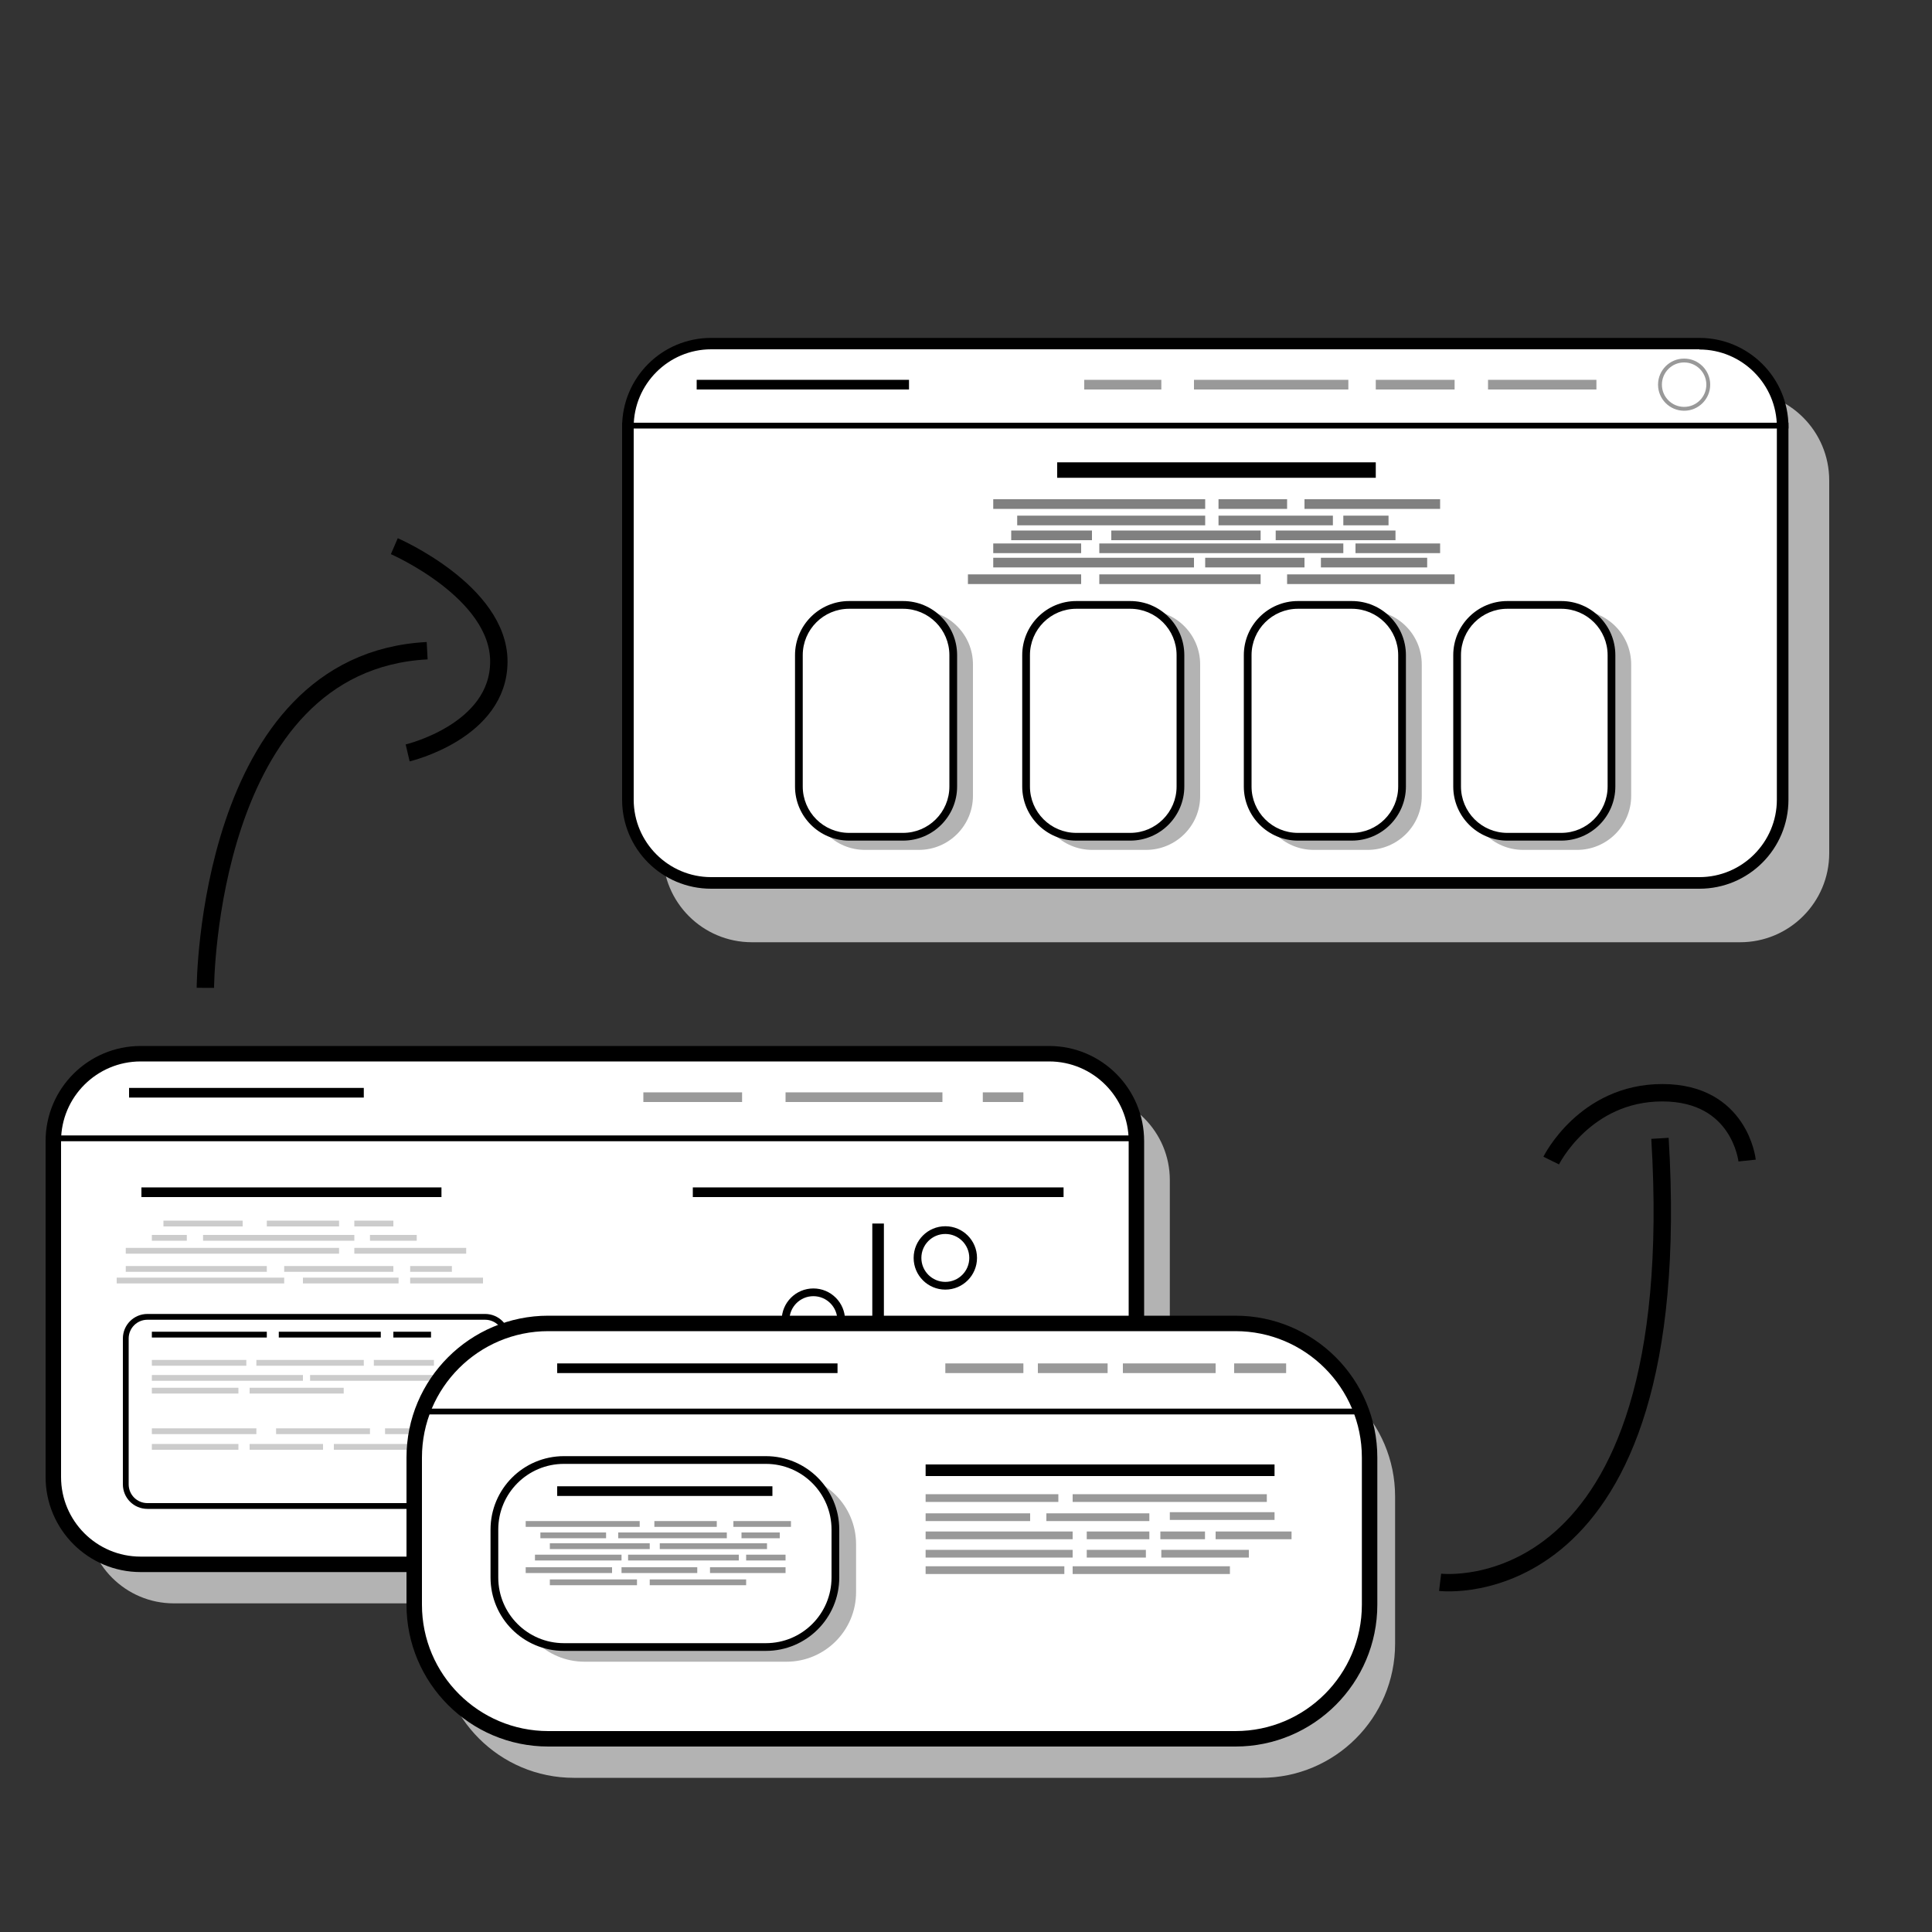 <?xml version="1.0" encoding="utf-8"?>
<!-- Generator: Adobe Illustrator 26.3.1, SVG Export Plug-In . SVG Version: 6.00 Build 0)  -->
<svg version="1.1" xmlns="http://www.w3.org/2000/svg" xmlns:xlink="http://www.w3.org/1999/xlink" x="0px" y="0px"
	 viewBox="0 0 1000 1000" style="enable-background:new 0 0 1000 1000;" xml:space="preserve">
<rect x="0" y="0" width="1000" height="1000" fill="#333333" stroke="none"/>
<style type="text/css">
	.st0{fill:#B3B3B3;}
	.st1{fill:#FFFFFF;}
	.st2{fill:#B3B3B3;stroke:#000000;stroke-width:3;stroke-miterlimit:10;}
	.st3{stroke:#000000;stroke-width:5;stroke-miterlimit:10;}
	.st4{fill:#808080;stroke:#999999;stroke-width:5;stroke-miterlimit:10;}
	.st5{fill:none;stroke:#999999;stroke-width:2;stroke-miterlimit:10;}
	.st6{stroke:#000000;stroke-width:8;stroke-miterlimit:10;}
	.st7{fill:#808080;stroke:#808080;stroke-width:5;stroke-miterlimit:10;}
	.st8{fill:#FFFFFF;stroke:#000000;stroke-width:8;stroke-miterlimit:10;}
	.st9{fill:#B3B3B3;stroke:#000000;stroke-width:5;stroke-miterlimit:10;}
	.st10{fill:#B3B3B3;stroke:#CCCCCC;stroke-width:3;stroke-miterlimit:10;}
	.st11{fill:#B3B3B3;stroke:#000000;stroke-width:6;stroke-miterlimit:10;}
	.st12{fill:#FFFFFF;stroke:#000000;stroke-width:4;stroke-miterlimit:10;}
	.st13{fill:none;stroke:#000000;stroke-width:3;stroke-miterlimit:10;}
	.st14{fill:#FFFFFF;stroke:#000000;stroke-width:3;stroke-miterlimit:10;}
	.st15{fill:#808080;stroke:#999999;stroke-width:3;stroke-miterlimit:10;}
	.st16{stroke:#000000;stroke-width:6;stroke-miterlimit:10;}
	.st17{fill:#808080;stroke:#999999;stroke-width:4;stroke-miterlimit:10;}
	.st18{fill:none;stroke:#000000;stroke-width:9;stroke-miterlimit:10;}
</style>
<g id="Layer_1">
	<g>
		<path class="st0" d="M900.7,487.7H389.2c-25.5,0-46.1-20.6-46.1-46.1V248.7c0-25.5,20.6-46.1,46.1-46.1h511.5
			c25.5,0,46.1,20.6,46.1,46.1v192.9C946.8,467.1,926.1,487.7,900.7,487.7z"/>
	</g>
	<g>
		<path class="st1" d="M368.1,456.9c-23.8,0-43.1-19.3-43.1-43.1V220.9c0-23.8,19.3-43.1,43.1-43.1h511.5
			c23.8,0,43.1,19.3,43.1,43.1v192.9c0,23.8-19.3,43.1-43.1,43.1H368.1z"/>
		<path d="M879.6,180.9c22.1,0,40.1,18,40.1,40.1v192.9c0,22.1-18,40.1-40.1,40.1H368.1c-22.1,0-40.1-18-40.1-40.1V220.9
			c0-22.1,18-40.1,40.1-40.1H879.6 M879.6,174.9H368.1c-25.5,0-46.1,20.6-46.1,46.1v192.9c0,25.5,20.6,46.1,46.1,46.1h511.5
			c25.5,0,46.1-20.6,46.1-46.1V220.9C925.7,195.5,905,174.9,879.6,174.9L879.6,174.9z"/>
	</g>
	<line class="st2" x1="322" y1="220.3" x2="925.7" y2="220.3"/>
	<line class="st3" x1="360.6" y1="199.1" x2="470.5" y2="199.1"/>
	<line class="st4" x1="561.2" y1="199.1" x2="601.1" y2="199.1"/>
	<line class="st4" x1="618" y1="199.1" x2="697.9" y2="199.1"/>
	<line class="st4" x1="712.1" y1="199.1" x2="752.9" y2="199.1"/>
	<line class="st4" x1="770.2" y1="199.1" x2="826.3" y2="199.1"/>
	<circle class="st5" cx="871.7" cy="199.1" r="12.5"/>
	<line class="st6" x1="547.2" y1="243.3" x2="712.1" y2="243.3"/>
	<line class="st7" x1="514.1" y1="260.9" x2="623.8" y2="260.9"/>
	<line class="st7" x1="630.7" y1="260.9" x2="666.2" y2="260.9"/>
	<line class="st7" x1="675.2" y1="260.9" x2="745.4" y2="260.9"/>
	<line class="st7" x1="526.5" y1="269.4" x2="623.8" y2="269.4"/>
	<line class="st7" x1="630.7" y1="269.4" x2="689.9" y2="269.4"/>
	<line class="st7" x1="695.3" y1="269.4" x2="718.7" y2="269.4"/>
	<line class="st7" x1="523.4" y1="277.1" x2="565.2" y2="277.1"/>
	<line class="st7" x1="575.2" y1="277.1" x2="652.5" y2="277.1"/>
	<line class="st7" x1="660.3" y1="277.1" x2="722.3" y2="277.1"/>
	<line class="st7" x1="514.1" y1="283.8" x2="559.6" y2="283.8"/>
	<line class="st7" x1="569" y1="283.8" x2="695.3" y2="283.8"/>
	<line class="st7" x1="701.6" y1="283.8" x2="745.4" y2="283.8"/>
	<line class="st7" x1="514.1" y1="291.2" x2="618" y2="291.2"/>
	<line class="st7" x1="623.8" y1="291.2" x2="675.2" y2="291.2"/>
	<line class="st7" x1="683.7" y1="291.2" x2="738.7" y2="291.2"/>
	<line class="st7" x1="501" y1="299.8" x2="559.6" y2="299.8"/>
	<line class="st7" x1="569" y1="299.8" x2="652.5" y2="299.8"/>
	<line class="st7" x1="666.2" y1="299.8" x2="752.9" y2="299.8"/>
	<g>
		<path class="st0" d="M475.6,439.9h-27.9c-15.5,0-28-12.6-28-28v-68c0-15.5,12.6-28,28-28h27.9c15.5,0,28,12.6,28,28v68
			C503.6,427.3,491.1,439.9,475.6,439.9z"/>
	</g>
	<g>
		<path class="st1" d="M439.5,433.1c-14.4,0-26-11.7-26-26v-68c0-14.4,11.7-26,26-26h27.9c14.4,0,26,11.7,26,26v68
			c0,14.4-11.7,26-26,26H439.5z"/>
		<path d="M467.4,315.1c13.3,0,24,10.8,24,24v68c0,13.3-10.8,24-24,24h-27.9c-13.3,0-24-10.8-24-24v-68c0-13.3,10.8-24,24-24H467.4
			 M467.4,311.1h-27.9c-15.5,0-28,12.6-28,28v68c0,15.5,12.6,28,28,28h27.9c15.5,0,28-12.6,28-28v-68
			C495.4,323.6,482.9,311.1,467.4,311.1L467.4,311.1z"/>
	</g>
	<g>
		<path class="st0" d="M593.2,439.9h-27.9c-15.5,0-28-12.6-28-28v-68c0-15.5,12.6-28,28-28h27.9c15.5,0,28,12.6,28,28v68
			C621.3,427.3,608.7,439.9,593.2,439.9z"/>
	</g>
	<g>
		<path class="st1" d="M557.1,433.1c-14.4,0-26-11.7-26-26v-68c0-14.4,11.7-26,26-26H585c14.4,0,26,11.7,26,26v68
			c0,14.4-11.7,26-26,26H557.1z"/>
		<path d="M585,315.1c13.3,0,24,10.8,24,24v68c0,13.3-10.8,24-24,24h-27.9c-13.3,0-24-10.8-24-24v-68c0-13.3,10.8-24,24-24H585
			 M585,311.1h-27.9c-15.5,0-28,12.6-28,28v68c0,15.5,12.6,28,28,28H585c15.5,0,28-12.6,28-28v-68C613,323.6,600.5,311.1,585,311.1
			L585,311.1z"/>
	</g>
	<g>
		<path class="st0" d="M707.9,439.9H680c-15.5,0-28-12.6-28-28v-68c0-15.5,12.6-28,28-28h27.9c15.5,0,28,12.6,28,28v68
			C736,427.3,723.4,439.9,707.9,439.9z"/>
	</g>
	<g>
		<path class="st1" d="M671.8,433.1c-14.4,0-26-11.7-26-26v-68c0-14.4,11.7-26,26-26h27.9c14.4,0,26,11.7,26,26v68
			c0,14.4-11.7,26-26,26H671.8z"/>
		<path d="M699.7,315.1c13.3,0,24,10.8,24,24v68c0,13.3-10.8,24-24,24h-27.9c-13.3,0-24-10.8-24-24v-68c0-13.3,10.8-24,24-24H699.7
			 M699.7,311.1h-27.9c-15.5,0-28,12.6-28,28v68c0,15.5,12.6,28,28,28h27.9c15.5,0,28-12.6,28-28v-68
			C727.7,323.6,715.2,311.1,699.7,311.1L699.7,311.1z"/>
	</g>
	<g>
		<path class="st0" d="M816.3,439.9h-27.9c-15.5,0-28-12.6-28-28v-68c0-15.5,12.6-28,28-28h27.9c15.5,0,28,12.6,28,28v68
			C844.3,427.3,831.8,439.9,816.3,439.9z"/>
	</g>
	<g>
		<path class="st1" d="M780.2,433.1c-14.4,0-26-11.7-26-26v-68c0-14.4,11.7-26,26-26h27.9c14.4,0,26,11.7,26,26v68
			c0,14.4-11.7,26-26,26H780.2z"/>
		<path d="M808.1,315.1c13.3,0,24,10.8,24,24v68c0,13.3-10.8,24-24,24h-27.9c-13.3,0-24-10.8-24-24v-68c0-13.3,10.8-24,24-24H808.1
			 M808.1,311.1h-27.9c-15.5,0-28,12.6-28,28v68c0,15.5,12.6,28,28,28h27.9c15.5,0,28-12.6,28-28v-68
			C836.1,323.6,823.5,311.1,808.1,311.1L808.1,311.1z"/>
	</g>
</g>
<g id="Layer_2">
	<g>
		<path class="st0" d="M560.2,829.9H90c-25,0-45.2-20.3-45.2-45.2V610.8c0-25,20.3-45.2,45.2-45.2h470.3c25,0,45.2,20.3,45.2,45.2
			v173.9C605.5,809.7,585.2,829.9,560.2,829.9z"/>
	</g>
	<path class="st8" d="M543,809.7H72.8c-25,0-45.2-20.3-45.2-45.2V590.6c0-25,20.3-45.2,45.2-45.2H543c25,0,45.2,20.3,45.2,45.2
		v173.9C588.3,789.5,568,809.7,543,809.7z"/>
	<line class="st2" x1="27.5" y1="589.2" x2="585.7" y2="589.2"/>
	<line class="st3" x1="66.8" y1="565.6" x2="188.3" y2="565.6"/>
	<line class="st4" x1="333" y1="567.9" x2="384.1" y2="567.9"/>
	<line class="st4" x1="406.6" y1="567.9" x2="487.8" y2="567.9"/>
	<line class="st4" x1="508.7" y1="567.9" x2="529.7" y2="567.9"/>
	<line class="st9" x1="73.2" y1="617.1" x2="228.5" y2="617.1"/>
	<line class="st9" x1="358.6" y1="617.1" x2="550.5" y2="617.1"/>
	<line class="st10" x1="84.6" y1="633.3" x2="125.6" y2="633.3"/>
	<line class="st10" x1="138.1" y1="633.3" x2="175.5" y2="633.3"/>
	<line class="st10" x1="78.6" y1="640.7" x2="96.7" y2="640.7"/>
	<line class="st10" x1="105.1" y1="640.7" x2="183.4" y2="640.7"/>
	<line class="st10" x1="191.5" y1="640.7" x2="215.7" y2="640.7"/>
	<line class="st10" x1="65.1" y1="647.4" x2="175.5" y2="647.4"/>
	<line class="st10" x1="183.4" y1="633.3" x2="203.6" y2="633.3"/>
	<line class="st10" x1="183.4" y1="647.4" x2="241.3" y2="647.4"/>
	<line class="st10" x1="65.1" y1="656.8" x2="138.1" y2="656.8"/>
	<line class="st10" x1="147.1" y1="656.8" x2="203.6" y2="656.8"/>
	<line class="st10" x1="212.3" y1="656.8" x2="233.9" y2="656.8"/>
	<line class="st10" x1="60.4" y1="662.8" x2="147.1" y2="662.8"/>
	<line class="st10" x1="156.8" y1="662.8" x2="206.3" y2="662.8"/>
	<line class="st10" x1="212.3" y1="662.8" x2="250" y2="662.8"/>
	<line class="st11" x1="454.5" y1="633.3" x2="454.5" y2="765.3"/>
	<circle class="st12" cx="489.3" cy="651.1" r="14.4"/>
	<circle class="st12" cx="421" cy="683.3" r="14.4"/>
	<circle class="st12" cx="489.3" cy="716.2" r="14.4"/>
	<circle class="st12" cx="423.8" cy="761" r="14.4"/>
	<g id="XMLID_00000151542159790998282620000018332284769027783578_">
		<g>
			<path class="st1" d="M262.3,692.8v75.5c0,6.2-5,11.2-11.2,11.2H76.3c-6.2,0-11.2-5-11.2-11.2v-75.5c0-6.2,5-11.2,11.2-11.2h174.8
				C257.3,681.7,262.3,686.7,262.3,692.8z"/>
		</g>
		<g>
			<path class="st13" d="M251.1,779.5H76.3c-6.2,0-11.2-5-11.2-11.2v-75.5c0-6.2,5-11.2,11.2-11.2h174.8c6.2,0,11.2,5,11.2,11.2
				v75.5C262.3,774.5,257.3,779.5,251.1,779.5z"/>
		</g>
	</g>
	<line class="st14" x1="78.6" y1="690.8" x2="138.1" y2="690.8"/>
	<line class="st14" x1="144.3" y1="690.8" x2="197.1" y2="690.8"/>
	<line class="st14" x1="203.6" y1="690.8" x2="223.1" y2="690.8"/>
	<line class="st10" x1="78.6" y1="705.4" x2="127.5" y2="705.4"/>
	<line class="st10" x1="132.7" y1="705.4" x2="188.3" y2="705.4"/>
	<line class="st10" x1="193.5" y1="705.4" x2="224.6" y2="705.4"/>
	<line class="st10" x1="78.6" y1="713.2" x2="156.8" y2="713.2"/>
	<line class="st10" x1="160.5" y1="713.2" x2="243.2" y2="713.2"/>
	<line class="st10" x1="78.6" y1="719.8" x2="123.4" y2="719.8"/>
	<line class="st10" x1="129.2" y1="719.8" x2="177.9" y2="719.8"/>
	<line class="st10" x1="78.6" y1="740.8" x2="132.7" y2="740.8"/>
	<line class="st10" x1="142.9" y1="740.8" x2="191.5" y2="740.8"/>
	<line class="st10" x1="199.3" y1="740.8" x2="236.6" y2="740.8"/>
	<line class="st10" x1="78.6" y1="748.9" x2="123.4" y2="748.9"/>
	<line class="st10" x1="129.2" y1="748.9" x2="167.2" y2="748.9"/>
	<line class="st10" x1="172.8" y1="748.9" x2="212.3" y2="748.9"/>
</g>
<g id="Layer_3">
	<g>
		<path class="st0" d="M652.7,920.2H297c-38.3,0-69.4-31.1-69.4-69.4v-76.2c0-38.3,31.1-69.4,69.4-69.4h355.7
			c38.3,0,69.4,31.1,69.4,69.4v76.2C722.1,889.1,691,920.2,652.7,920.2z"/>
	</g>
	<path class="st8" d="M639.5,900H283.8c-38.3,0-69.4-31.1-69.4-69.4v-76.2c0-38.3,31.1-69.4,69.4-69.4h355.7
		c38.3,0,69.4,31.1,69.4,69.4v76.2C708.9,868.9,677.8,900,639.5,900z"/>
	<line class="st2" x1="218.6" y1="730.6" x2="701.6" y2="730.6"/>
	<line class="st3" x1="288.4" y1="708.2" x2="433.5" y2="708.2"/>
	<line class="st4" x1="489.3" y1="708.2" x2="529.7" y2="708.2"/>
	<line class="st4" x1="537.2" y1="708.2" x2="573.3" y2="708.2"/>
	<line class="st4" x1="581.2" y1="708.2" x2="629.2" y2="708.2"/>
	<line class="st4" x1="638.8" y1="708.2" x2="665.7" y2="708.2"/>
	<g>
		<path class="st0" d="M407.1,860.1H302.6c-19.9,0-36-16.1-36-36v-24.8c0-19.9,16.1-36,36-36h104.5c19.9,0,36,16.1,36,36v24.8
			C443.1,844,426.9,860.1,407.1,860.1z"/>
	</g>
	<path class="st12" d="M396.4,852.5H291.9c-19.9,0-36-16.1-36-36v-24.8c0-19.9,16.1-36,36-36h104.5c19.9,0,36,16.1,36,36v24.8
		C432.4,836.4,416.3,852.5,396.4,852.5z"/>
	<line class="st3" x1="288.4" y1="771.8" x2="399.8" y2="771.8"/>
	<line class="st15" x1="272.1" y1="788.8" x2="331.1" y2="788.8"/>
	<line class="st15" x1="338.7" y1="788.8" x2="371" y2="788.8"/>
	<line class="st15" x1="379.6" y1="788.8" x2="409.4" y2="788.8"/>
	<line class="st15" x1="279.7" y1="794.7" x2="313.7" y2="794.7"/>
	<line class="st15" x1="320" y1="794.7" x2="376.2" y2="794.7"/>
	<line class="st15" x1="383.8" y1="794.7" x2="403.6" y2="794.7"/>
	<line class="st15" x1="284.6" y1="800.3" x2="336.3" y2="800.3"/>
	<line class="st15" x1="341.5" y1="800.3" x2="397" y2="800.3"/>
	<line class="st15" x1="276.9" y1="806.2" x2="321.7" y2="806.2"/>
	<line class="st15" x1="325.1" y1="806.2" x2="382.4" y2="806.2"/>
	<line class="st15" x1="386.2" y1="806.2" x2="406.6" y2="806.2"/>
	<line class="st15" x1="272.1" y1="812.7" x2="316.8" y2="812.7"/>
	<line class="st15" x1="321.7" y1="812.7" x2="360.9" y2="812.7"/>
	<line class="st15" x1="367.5" y1="812.7" x2="406.6" y2="812.7"/>
	<line class="st15" x1="284.6" y1="819" x2="329.7" y2="819"/>
	<line class="st15" x1="336.3" y1="819" x2="386.2" y2="819"/>
	<line class="st16" x1="479.1" y1="761" x2="659.7" y2="761"/>
	<line class="st17" x1="479.1" y1="775.4" x2="547.8" y2="775.4"/>
	<line class="st17" x1="555.2" y1="775.4" x2="655.7" y2="775.4"/>
	<line class="st17" x1="479.1" y1="785.3" x2="533.2" y2="785.3"/>
	<line class="st17" x1="541.6" y1="785.3" x2="594.9" y2="785.3"/>
	<line class="st17" x1="605.5" y1="784.7" x2="659.7" y2="784.7"/>
	<line class="st17" x1="479.1" y1="794.7" x2="555.2" y2="794.7"/>
	<line class="st17" x1="562.5" y1="794.7" x2="594.9" y2="794.7"/>
	<line class="st17" x1="600.6" y1="794.7" x2="623.7" y2="794.7"/>
	<line class="st17" x1="629.2" y1="794.7" x2="668.5" y2="794.7"/>
	<line class="st17" x1="479.1" y1="804.2" x2="555.2" y2="804.2"/>
	<line class="st17" x1="562.5" y1="804.2" x2="593.1" y2="804.2"/>
	<line class="st17" x1="601.1" y1="804.2" x2="646.4" y2="804.2"/>
	<line class="st17" x1="479.1" y1="812.7" x2="550.9" y2="812.7"/>
	<line class="st17" x1="555.2" y1="812.7" x2="636.6" y2="812.7"/>
	<path class="st18" d="M106.3,511.3c0,0,0.7-168.5,114.8-174.5"/>
	<path class="st18" d="M204.1,282.7c0,0,54.1,23.5,54.1,59.7S211,389.7,211,389.7"/>
	<path class="st18" d="M745.4,819c0,0,128.7,15.6,113.8-229.8"/>
	<path class="st18" d="M802.9,600.7c0,0,17.3-35.1,57.5-35.1s43.9,35.1,43.9,35.1"/>
</g>
<g id="Layer_4">
</g>
</svg>

